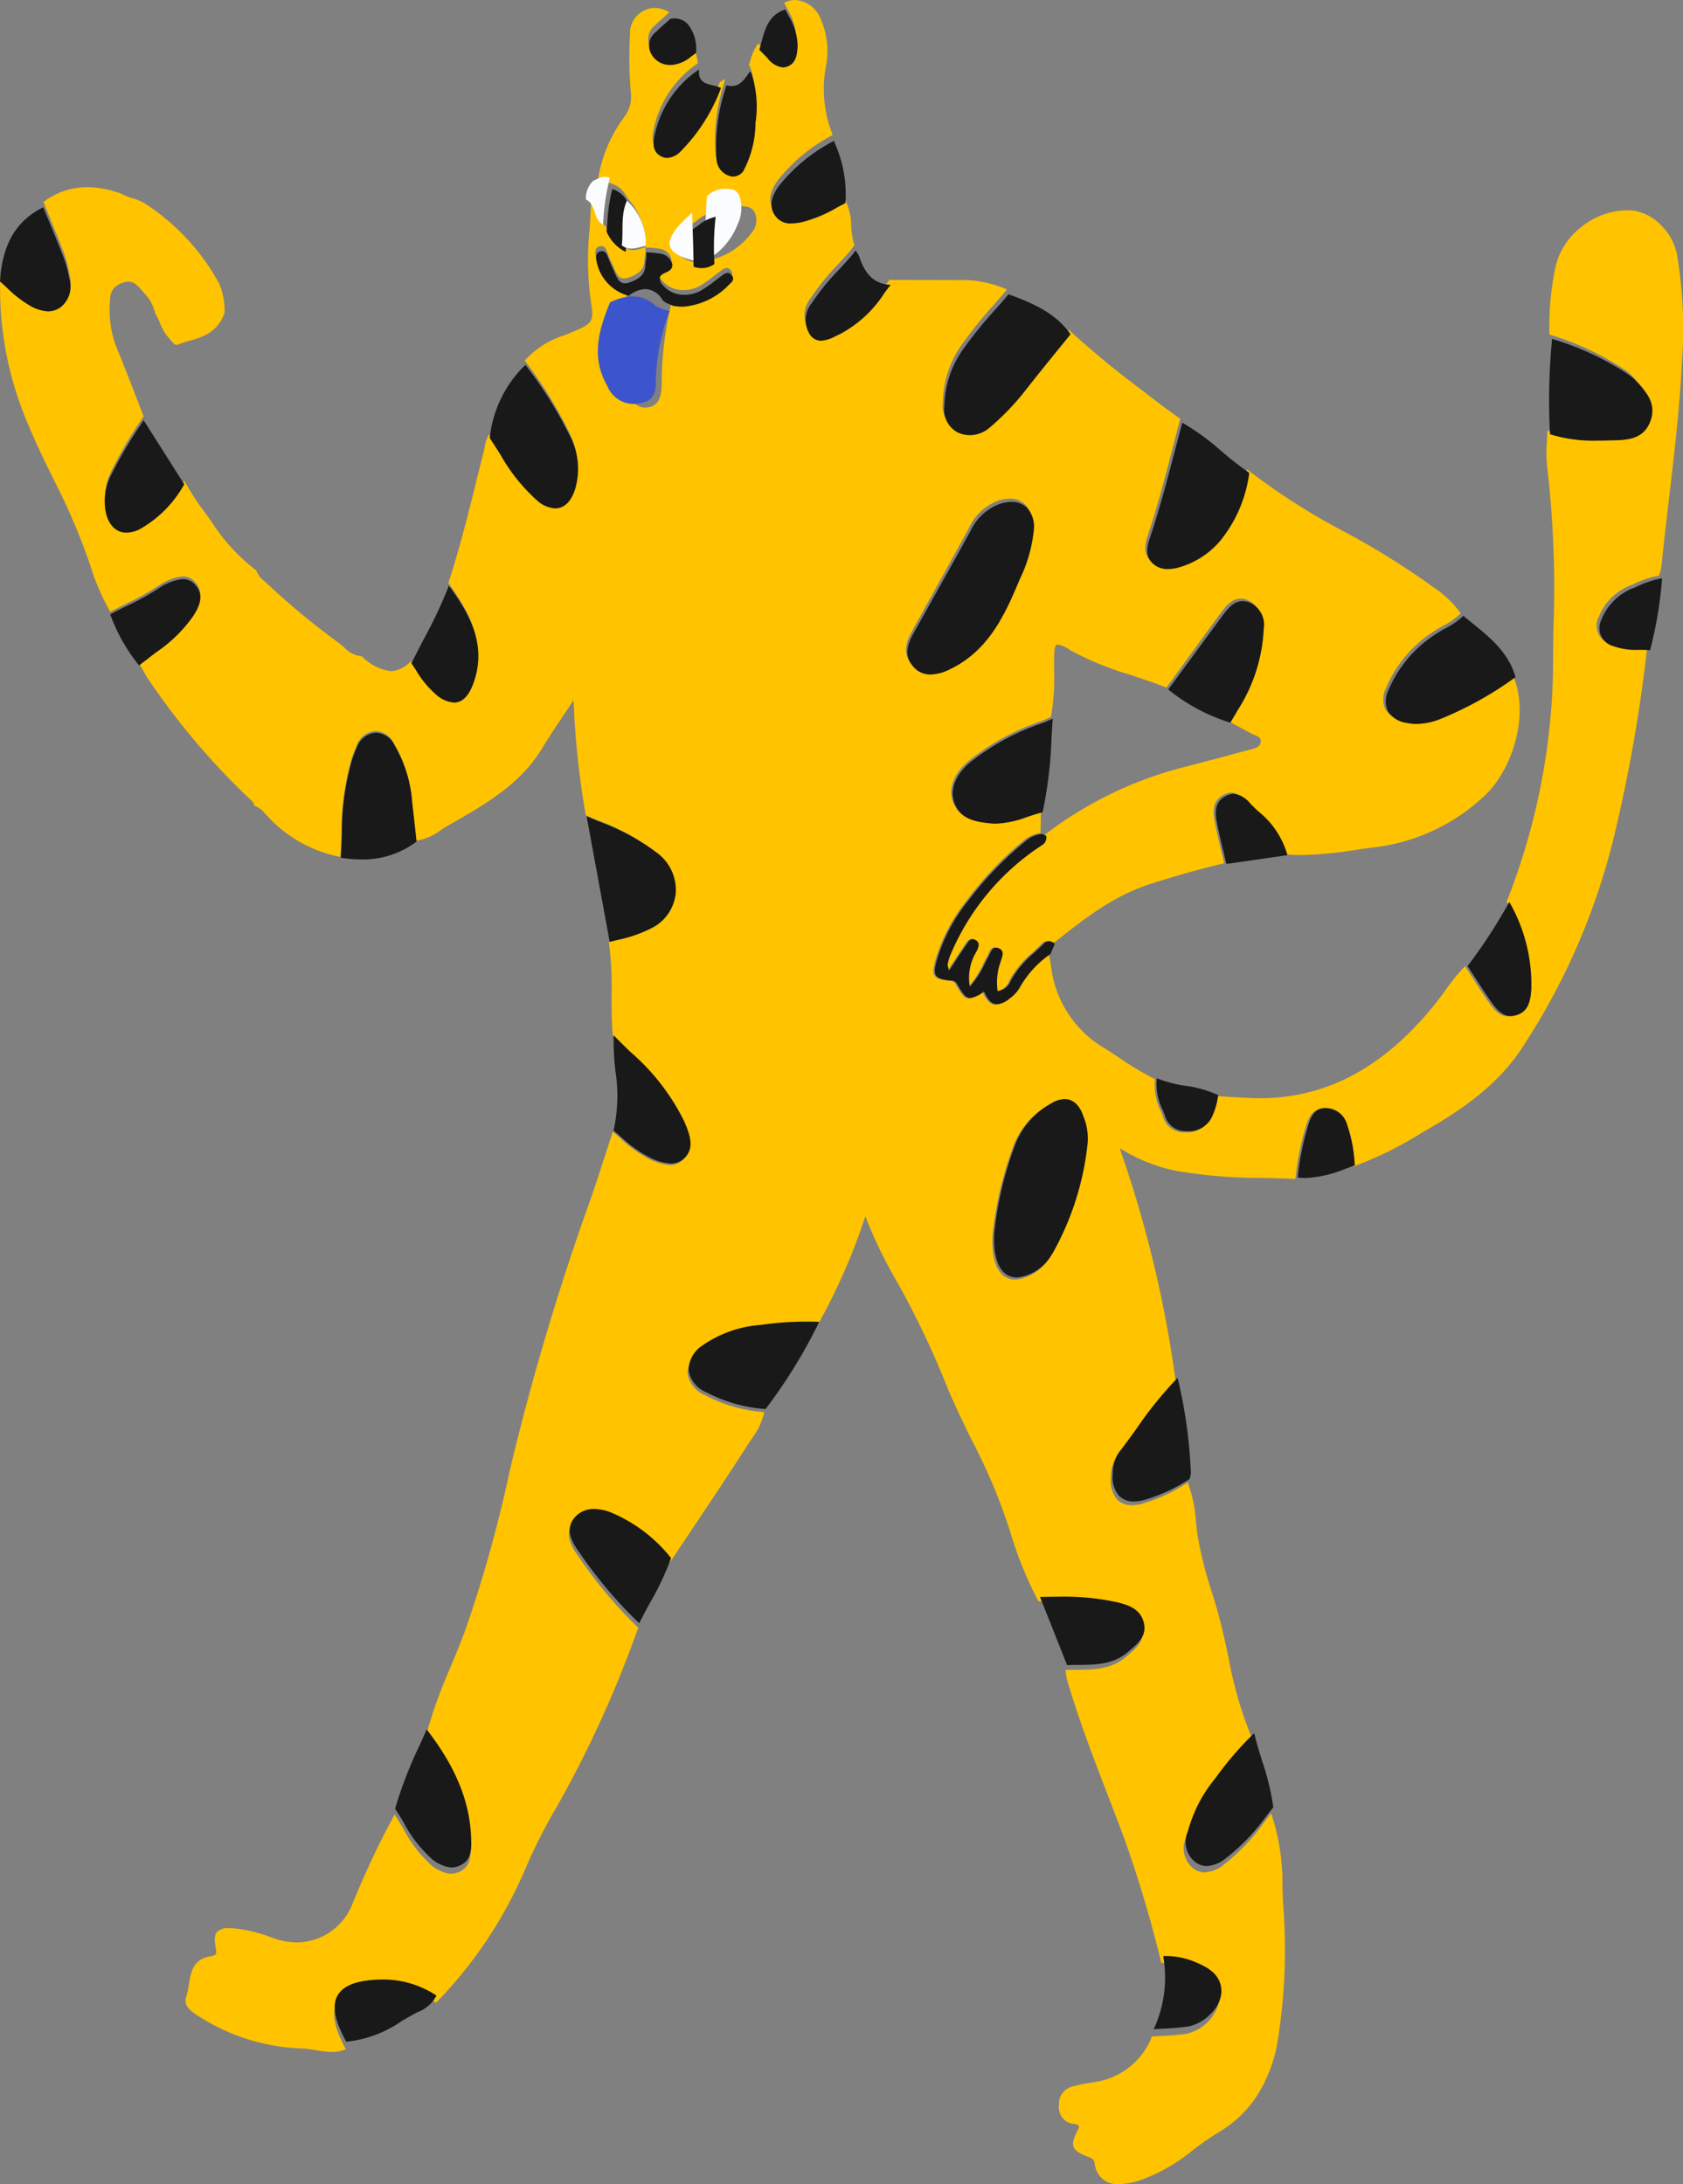 <svg xmlns="http://www.w3.org/2000/svg" xmlns:xlink="http://www.w3.org/1999/xlink" width="140.749" height="182.695" viewBox="0 0 140.749 182.695">
  <rect x="0" y="0" width="140.749" height="182.695" fill="#808080" stroke="none"/>
  <defs>
    <style>
      .cls-1 {
        fill: none;
      }

      .cls-2 {
        clip-path: url(#clip-path);
      }

      .cls-3 {
        fill: #ffc300;
      }

      .cls-4 {
        fill: #fbfcfd;
      }

      .cls-5 {
        fill: #cc9725;
      }

      .cls-6 {
        fill: #3d55cc;
      }

      .cls-7 {
        fill: #191919;
      }
    </style>
    <clipPath id="clip-path">
      <path id="Clip_2" data-name="Clip 2" class="cls-1" d="M0,0H140.749V182.695H0Z" transform="translate(0 0.208)"/>
    </clipPath>
  </defs>
  <g id="_1" data-name="1" transform="translate(0 -0.208)">
    <g id="Group_3" data-name="Group 3">
      <path id="Clip_2-2" data-name="Clip 2" class="cls-1" d="M0,0H140.749V182.695H0Z" transform="translate(0 0.208)"/>
      <g id="Group_3-2" data-name="Group 3" class="cls-2">
        <path id="Fill_1" data-name="Fill 1" class="cls-3" d="M93.743,182.695h-.092a1.871,1.871,0,0,1-2.081-1.572l-.01-.056,0-.013c-.046-.263-.079-.452-.416-.577-.733-.272-1.216-.515-1.357-.886s.061-.89.464-1.643c-.086-.252-.285-.268-.478-.284a.949.949,0,0,1-.254-.044,1.432,1.432,0,0,1-.96-1.566,1.494,1.494,0,0,1,1.21-1.535,10.632,10.632,0,0,1,1.385-.286c.149-.024.3-.048.444-.074a6.055,6.055,0,0,0,4.736-3.8c.291-.021.587-.037.874-.052a19.369,19.369,0,0,0,1.977-.172,3.616,3.616,0,0,0,2.8-2.857c.04-1.435-1.024-2.082-2.071-2.525a6.315,6.315,0,0,0-2.484-.556c-.1,0-.2,0-.305.009a104.933,104.933,0,0,0-3.071-10.327c-.462-1.249-.948-2.513-1.417-3.734-1.2-3.114-2.434-6.333-3.391-9.594a3.831,3.831,0,0,1-.108-.584c-.012-.09-.024-.183-.039-.274.3-.011.6-.013.89-.015,1.452-.009,2.952-.019,4.2-1.1l.137-.118c.717-.617,1.459-1.254,1.177-2.365-.292-1.154-1.312-1.485-2.245-1.7a20.464,20.464,0,0,0-4.784-.466c-.475,0-.977.008-1.63.026a32.291,32.291,0,0,1-2.389-5.917,47.65,47.65,0,0,0-3.158-7.513c-.74-1.511-1.505-3.074-2.151-4.659a74.26,74.26,0,0,0-4.038-8.483,37.449,37.449,0,0,1-2.737-5.641,51.626,51.626,0,0,1-3.958,9.044c-.347-.013-.7-.02-1.053-.02a25.929,25.929,0,0,0-3.776.273A9.713,9.713,0,0,0,58.6,112.81a2.48,2.48,0,0,0-1.092,2.113,2.378,2.378,0,0,0,1.441,1.775,12.4,12.4,0,0,0,4.972,1.429,5.931,5.931,0,0,1-1.073,2.254c-.089.134-.181.272-.268.409-1.57,2.452-3.215,4.912-4.806,7.291-.571.854-1.161,1.736-1.739,2.6a12.6,12.6,0,0,0-4.975-3.83,3.839,3.839,0,0,0-1.439-.312,2.052,2.052,0,0,0-1.668.759c-.788.962-.2,2.036.4,2.864a37.545,37.545,0,0,0,5.023,6A94.748,94.748,0,0,1,46.532,151.2a45.646,45.646,0,0,0-2.555,5.032,36.413,36.413,0,0,1-7.512,11.3,8,8,0,0,0-4.4-1.357h-.056c-2.044.015-3.284.445-3.792,1.314s-.275,2.153.709,3.932a2.932,2.932,0,0,1-1.179.228,8.056,8.056,0,0,1-1.321-.148,10.154,10.154,0,0,0-1.046-.139,16.985,16.985,0,0,1-8.276-2.4c-.083-.052-.17-.1-.26-.159-.691-.417-1.55-.935-1.28-1.729a6.44,6.44,0,0,0,.221-1.022c.173-1.071.353-2.179,1.831-2.41.232-.036.358-.089.42-.176.081-.114.049-.287,0-.548v-.008c-.123-.663-.089-1.065.11-1.3a1.3,1.3,0,0,1,1.055-.315c.082,0,.171,0,.265.007a11.725,11.725,0,0,1,3.2.756l.008,0,.287.1a5.991,5.991,0,0,0,1.906.328,5.042,5.042,0,0,0,4.655-3.351l.111-.257A73.1,73.1,0,0,1,33,151.79c.264.4.51.815.748,1.22a10.594,10.594,0,0,0,2.05,2.752,3.076,3.076,0,0,0,1.875.982,1.786,1.786,0,0,0,.68-.142c1.067-.437,1.029-1.46,1-2.363-.111-3.068-1.291-5.969-3.711-9.127a42.573,42.573,0,0,1,2.067-5.732c.383-.921.779-1.873,1.134-2.822a110.056,110.056,0,0,0,3.745-13.342l.006-.025q.16-.68.321-1.36a213.968,213.968,0,0,1,6.455-21.464c.449-1.282.873-2.6,1.284-3.867.193-.6.393-1.217.594-1.828.209.176.418.36.619.537a10.306,10.306,0,0,0,2.25,1.646,4.574,4.574,0,0,0,1.892.6A1.59,1.59,0,0,0,57.144,97c.922-.869.426-2.075.028-3.045a18.456,18.456,0,0,0-4.554-5.936c-.453-.447-.921-.91-1.369-1.377-.1-1.133-.1-2.288-.1-3.406a29.362,29.362,0,0,0-.23-4.451c.211-.056.426-.111.634-.163a11.231,11.231,0,0,0,3-1.072,3.707,3.707,0,0,0,1.883-2.877,3.886,3.886,0,0,0-1.444-3.3A18.76,18.76,0,0,0,49.938,68.6c-.312-.131-.634-.267-.95-.4l-.006-.038a71.513,71.513,0,0,1-1.015-9.587c-.269.409-.548.822-.817,1.221l0,.007c-.606.9-1.233,1.828-1.8,2.774-1.791,2.99-4.7,4.663-7.519,6.28l-.365.21c-.207.119-.413.253-.612.382a4.364,4.364,0,0,1-2.059.875q-.057-.513-.113-1.026l0-.04c-.078-.714-.159-1.452-.244-2.18a11.139,11.139,0,0,0-1.487-4.882,1.8,1.8,0,0,0-1.5-1.042l-.089,0A1.835,1.835,0,0,0,29.8,62.419a10.161,10.161,0,0,0-.4,1.055,22.292,22.292,0,0,0-.841,6.277c-.024.635-.049,1.291-.09,1.935a11.138,11.138,0,0,1-6.056-3.364c-.082-.08-.162-.168-.239-.252a2.005,2.005,0,0,0-.9-.671c-.015-.036-.028-.076-.04-.115a.507.507,0,0,0-.11-.222,60.2,60.2,0,0,1-8.858-10.446q-.316-.56-.631-1.122l.485-.377.009-.007c.323-.252.656-.512.989-.763a11.929,11.929,0,0,0,3.011-2.974c.535-.822.979-1.78.211-2.654a1.332,1.332,0,0,0-1.044-.5,3.806,3.806,0,0,0-1.48.453l-.024.011a1.847,1.847,0,0,0-.306.164,20.378,20.378,0,0,1-2.836,1.607c-.47.234-.956.476-1.424.732A19.312,19.312,0,0,1,7.508,47.17a53.426,53.426,0,0,0-3.043-7.1c-.744-1.526-1.513-3.1-2.167-4.7A28.723,28.723,0,0,1,.022,23.143c.189.169.377.346.559.516A9.5,9.5,0,0,0,2.528,25.19a3.323,3.323,0,0,0,1.5.473A1.778,1.778,0,0,0,5.1,25.3,2.222,2.222,0,0,0,5.8,22.906a9.7,9.7,0,0,0-.439-1.7c-.394-1.033-.818-2.073-1.228-3.078l0-.009q-.249-.611-.5-1.222A6,6,0,0,1,7.3,15.66a8.379,8.379,0,0,1,2.856.549,4.375,4.375,0,0,0,.931.378,3.831,3.831,0,0,1,1.1.482,18.494,18.494,0,0,1,6.156,6.679,5.763,5.763,0,0,1,.437,2.412,3.161,3.161,0,0,1-1.292,1.695,5.409,5.409,0,0,1-1.572.63,10.083,10.083,0,0,0-1.058.349.226.226,0,0,1-.087.018c-.173,0-.337-.2-.494-.394-.059-.073-.115-.141-.17-.2a3.974,3.974,0,0,1-.727-1.233,6.206,6.206,0,0,0-.406-.817,3.494,3.494,0,0,0-.864-1.629c-.075-.081-.15-.168-.222-.253-.322-.376-.655-.765-1.156-.765a1.293,1.293,0,0,0-.543.133,1.31,1.31,0,0,0-.97,1.3,8.653,8.653,0,0,0,.471,3.927c.561,1.361,1.1,2.754,1.623,4.1.229.592.466,1.2.7,1.808a35.71,35.71,0,0,0-2.671,4.521,4.936,4.936,0,0,0-.5,3.164c.227,1.134.865,1.785,1.752,1.785a2.525,2.525,0,0,0,1.3-.418,9.7,9.7,0,0,0,3.5-3.659c.146.23.291.466.431.7.308.505.626,1.026.984,1.5.279.372.555.757.821,1.13a15.967,15.967,0,0,0,3.807,4.166,1.8,1.8,0,0,0,.647.868c.065.058.132.117.195.177a63.129,63.129,0,0,0,6.1,5.053c.143.106.282.228.416.346a2.212,2.212,0,0,0,1.461.736h.007a4.194,4.194,0,0,0,2.428,1.25,2.513,2.513,0,0,0,1.675-.837c.122.181.244.368.361.549a8.335,8.335,0,0,0,1.712,2.1,2.514,2.514,0,0,0,1.483.656c.662,0,1.191-.509,1.572-1.513,1.275-3.367-.365-6.068-2-8.335.908-2.757,1.621-5.618,2.31-8.385l0-.01c.2-.82.415-1.667.628-2.5.037-.143.066-.291.094-.434a2.928,2.928,0,0,1,.378-1.107l.236.369c.1.158.2.313.3.468q.171.27.341.542a15.235,15.235,0,0,0,3.07,3.88,2.481,2.481,0,0,0,1.519.664c.729,0,1.3-.537,1.638-1.554a6.028,6.028,0,0,0-.446-4.612,35.022,35.022,0,0,0-3.68-5.927,7.514,7.514,0,0,1,3.356-2.13c.213-.087.43-.175.642-.265,1.7-.725,1.827-.823,1.516-2.651a25.833,25.833,0,0,1-.084-6.009c.044-.687.09-1.4.115-2.1a1.407,1.407,0,0,1,.632.97,1.441,1.441,0,0,0,.6.951,3.312,3.312,0,0,0,1.595,1.72.957.957,0,0,0,.678.278,2.448,2.448,0,0,0,.685-.138c.117-.035.237-.071.356-.1a1.849,1.849,0,0,1-.027.651,2.847,2.847,0,0,0-.048.439c0,.934-.821,1.289-1.435,1.475a.932.932,0,0,1-.269.044c-.464,0-.655-.441-.841-.867l-.024-.055c-.061-.14-.124-.28-.186-.42-.14-.311-.283-.63-.4-.953-.1-.284-.248-.417-.45-.417a.641.641,0,0,0-.2.035c-.3.1-.312.366-.3.612a3.723,3.723,0,0,0,2.719,3.114c-.795,2.96-1.129,5.452-.176,8,.277.738.656,1.75,1.613,1.75a1.537,1.537,0,0,0,.213-.015c1.164-.165,1.17-1.343,1.174-2.2a29.34,29.34,0,0,1,.85-6.691,4.438,4.438,0,0,0,.832.081,5.871,5.871,0,0,0,3.852-1.845l.025-.022c.249-.223.507-.454.2-.808a.43.43,0,0,0-.326-.181.863.863,0,0,0-.463.224l-.069.05c-.186.135-.371.278-.55.416a9.6,9.6,0,0,1-1.16.812,2.764,2.764,0,0,1-1.348.349,2.268,2.268,0,0,1-1.814-.8.861.861,0,0,1-.26-.647.581.581,0,0,1,.36-.354l.05-.023c.372-.176.757-.358.6-.869a1.217,1.217,0,0,0-1.043-.777,5.7,5.7,0,0,0-.746-.079c-.107-.007-.227-.014-.342-.024a5.591,5.591,0,0,0-1.361-3.941c-.085-.111-.166-.23-.244-.345a2.047,2.047,0,0,0-1.237-1.042.814.814,0,0,0-.351-.081,1.575,1.575,0,0,0-.719.247l-.139.073a11.84,11.84,0,0,1,2.3-5.851,2.813,2.813,0,0,0,.515-2.092A33.434,33.434,0,0,1,52.687,2.9,2.126,2.126,0,0,1,54.724.661a2.483,2.483,0,0,1,1.251.368c-.12.11-.242.218-.364.326-.273.243-.555.494-.814.758a1.451,1.451,0,0,0-.456,1.778,1.777,1.777,0,0,0,1.681,1.019c.049,0,.1,0,.149,0a2.952,2.952,0,0,0,1.57-.721c.125-.091.254-.185.383-.271l.038.2,0,.023q.106.573.213,1.146a8.848,8.848,0,0,0-3.713,5.546c-.142.659-.191,1.385.526,1.769a1.132,1.132,0,0,0,.535.142,1.708,1.708,0,0,0,1.138-.577,15.051,15.051,0,0,0,3.343-5.317l.016-.008.016-.008.416-.216-.076.26,0,.008c-.044.15-.088.3-.134.449a15.475,15.475,0,0,0-.612,5.44,1.56,1.56,0,0,0,1,1.455,1.054,1.054,0,0,0,.4.084,1.1,1.1,0,0,0,.82-.435,8.791,8.791,0,0,0,1.035-4.1,8.9,8.9,0,0,0-.371-4.242.173.173,0,0,0-.066-.052l-.034-.02c.061-.161.115-.328.167-.488a4.179,4.179,0,0,1,.626-1.346l.227.232c.155.157.315.319.466.485a1.872,1.872,0,0,0,1.259.771,1.114,1.114,0,0,0,.468-.11c.661-.305.744-.99.776-1.725A5.077,5.077,0,0,0,65.841.753c-.086-.169-.175-.344-.258-.518A2,2,0,0,1,66.509,0a2.452,2.452,0,0,1,2.062,1.447,6.73,6.73,0,0,1,.47,4.27,10.3,10.3,0,0,0,.6,5.578A14.23,14.23,0,0,0,65,15.146c-.67.981-.761,1.759-.284,2.448a1.521,1.521,0,0,0,1.343.664,4.761,4.761,0,0,0,1.034-.146A11.469,11.469,0,0,0,69.915,16.9c.221-.119.447-.241.67-.357a4.85,4.85,0,0,1,.6,2.339,6.988,6.988,0,0,0,.265,1.641c-.047.06-.094.122-.14.183l0,0c-.1.135-.208.274-.32.4-.3.343-.608.682-.909,1.011a19.811,19.811,0,0,0-2.286,2.831,2.28,2.28,0,0,0-.134,2.7,1.126,1.126,0,0,0,.91.48,3.047,3.047,0,0,0,1.236-.4c.114-.055.231-.111.343-.161a9.937,9.937,0,0,0,3.734-3.5c.152-.2.325-.434.494-.652l3.307.008h.293l2.933.007a9.678,9.678,0,0,1,3.223.755l.087.031c-.333.392-.676.787-1.009,1.168L83.2,25.4a37.188,37.188,0,0,0-2.849,3.55,8.6,8.6,0,0,0-1.5,4.7,2.177,2.177,0,0,0,1.128,2.221,2.461,2.461,0,0,0,1.01.223,2.557,2.557,0,0,0,1.669-.659,21.348,21.348,0,0,0,3-3.163c.852-1.107,1.742-2.212,2.6-3.281.368-.457.749-.929,1.123-1.4a78.455,78.455,0,0,0,6.149,5.069l.018.014q.583.448,1.165.9c.448.347.914.683,1.365,1.008.211.152.421.3.629.456-.209.785-.414,1.572-.611,2.334-.627,2.417-1.275,4.915-2.076,7.326-.248.745-.441,1.523.152,2.135a1.783,1.783,0,0,0,1.333.541,3.5,3.5,0,0,0,1.008-.168,7.018,7.018,0,0,0,3.383-2.24,11.419,11.419,0,0,0,2.4-5.7,55.127,55.127,0,0,0,8.145,5.22,65.718,65.718,0,0,1,6.9,4.252q.2.148.4.295a8.691,8.691,0,0,1,2.418,2.276,6.137,6.137,0,0,1-1.5,1.06c-.258.146-.524.3-.773.463a10.363,10.363,0,0,0-3.969,4.715,2.09,2.09,0,0,0-.068,1.781,2.188,2.188,0,0,0,1.571,1,3.828,3.828,0,0,0,.838.092,5.607,5.607,0,0,0,1.966-.408,29.225,29.225,0,0,0,6.288-3.533c1.312,2.845.3,7.4-2.211,9.949a16.264,16.264,0,0,1-9.765,4.5c-.33.046-.66.094-.99.142a32.931,32.931,0,0,1-4.729.459c-.461,0-.912-.02-1.338-.059a7.206,7.206,0,0,0-2.476-3.723c-.186-.182-.379-.369-.566-.559l-.054-.054a2.094,2.094,0,0,0-1.38-.833,1.378,1.378,0,0,0-.589.144c-1.011.473-.988,1.4-.832,2.245s.354,1.667.548,2.476c.082.342.167.695.248,1.048-1.951.462-3.981,1.032-6.206,1.744-3.08.985-5.569,2.959-7.977,4.869l-.133.106a.774.774,0,0,0-.483-.223.694.694,0,0,0-.482.252c-.243.247-.5.487-.749.719A8.247,8.247,0,0,0,84.4,82.037a1.352,1.352,0,0,1-1.1.889,5.174,5.174,0,0,1,.263-2.509c.015-.051.032-.1.049-.155.12-.367.242-.742-.21-.939a.622.622,0,0,0-.245-.059c-.271,0-.39.264-.5.519-.033.074-.064.143-.1.206-.11.2-.211.4-.318.612a8,8,0,0,1-1.255,1.956,4.281,4.281,0,0,1,.561-2.966l.031-.065c.159-.333.257-.671-.1-.89a.492.492,0,0,0-.253-.083c-.218,0-.36.211-.486.4l-.046.068c-.327.474-.649.968-.99,1.492l0,0c-.146.225-.3.458-.46.7-.025-.126-.048-.221-.067-.3a.624.624,0,0,1-.035-.254,3.611,3.611,0,0,1,.2-.72,20.417,20.417,0,0,1,7.643-9.291.75.75,0,0,0,.378-.81A32.2,32.2,0,0,1,98.8,64.227c1.589-.408,3.2-.839,4.76-1.256l1.009-.27.048-.013c.353-.093.754-.2.816-.6.06-.381-.225-.492-.5-.6a2.152,2.152,0,0,1-.237-.1l-1.147-.622-.043-.023-.78-.423.192-.324.005-.009c.145-.244.294-.5.436-.747a13.959,13.959,0,0,0,2.156-6.848,2.041,2.041,0,0,0-1.255-2.226,1.616,1.616,0,0,0-.505-.087c-.726,0-1.214.584-1.652,1.182-1.123,1.534-2.25,3.085-3.34,4.584l-1.22,1.679c-.967-.394-1.975-.726-2.95-1.048a26.231,26.231,0,0,1-5.139-2.112,2.6,2.6,0,0,0-.978-.447c-.294,0-.311.4-.32,1.3,0,.3,0,.6,0,.888a19.355,19.355,0,0,1-.259,3.868c-.083.036-.165.074-.247.112-.178.082-.362.167-.549.235a19.819,19.819,0,0,0-6.084,3.323c-1.278,1.07-1.761,2.386-1.29,3.52.532,1.281,1.666,1.5,2.983,1.636a4.3,4.3,0,0,0,.446.023,8.285,8.285,0,0,0,2.622-.571c.414-.139.843-.283,1.273-.389q-.008.443-.016.887v.018q-.009.461-.017.922a2.559,2.559,0,0,0-1.445.657,28.653,28.653,0,0,0-4.728,4.97,14.642,14.642,0,0,0-2.606,4.959c-.216.745-.237,1.111-.077,1.348.178.264.6.356,1.221.419.263.027.395.04.553.32.449.8.712,1.157,1.083,1.157a2.419,2.419,0,0,0,1.144-.564c.326.748.659,1.081,1.081,1.081a1.856,1.856,0,0,0,1.056-.485,2.91,2.91,0,0,0,.838-.908A8.492,8.492,0,0,1,87.709,79.8c.022.119.046.239.069.356.049.247.1.5.132.751a9.174,9.174,0,0,0,4.541,6.827c.368.234.738.479,1.1.716a27.106,27.106,0,0,0,3.04,1.825,4.968,4.968,0,0,0,.512,2.718c.052.133.1.265.155.4a1.79,1.79,0,0,0,1.736,1.329l.125,0a2.105,2.105,0,0,0,2.046-1.126A5.953,5.953,0,0,0,101.7,91.8l.021-.112c.322.018.65.039.967.059.7.044,1.413.089,2.119.11.185.005.371.008.554.008,5.645,0,10.475-2.624,14.766-8.022.271-.34.532-.7.784-1.044a15.9,15.9,0,0,1,1.613-1.979c.19.292.381.59.566.878.432.673.878,1.369,1.342,2.035.4.576.9,1.293,1.7,1.293a1.685,1.685,0,0,0,.5-.082c.983-.308,1.136-1.219,1.208-2.126a13.988,13.988,0,0,0-1.836-7.4,55.285,55.285,0,0,0,3.875-19.2c0-1.221.019-2.464.035-3.666a87.161,87.161,0,0,0-.526-13.527,10.56,10.56,0,0,1-.022-2.052c.017-.314.034-.639.038-.956a12.076,12.076,0,0,0,3.962.536c.412,0,.825-.009,1.212-.017,1.231-.029,2.626-.061,3.2-1.616.563-1.531-.391-2.536-1.314-3.507l-.009-.009a3.9,3.9,0,0,0-.671-.525c-.077-.052-.151-.1-.223-.152a23.614,23.614,0,0,0-5.833-2.692l-.152-.054a24.406,24.406,0,0,1,.477-5.5,5.891,5.891,0,0,1,2.164-3.469,6.2,6.2,0,0,1,3.842-1.421,5.124,5.124,0,0,1,.534.028,4.028,4.028,0,0,1,2.279,1.185,4.753,4.753,0,0,1,1.349,2.36,37.045,37.045,0,0,1,.436,9.143c-.179,3.741-.623,7.522-1.053,11.178-.223,1.9-.454,3.869-.646,5.809a3.53,3.53,0,0,1-.128.586c-.023.083-.049.177-.071.269a8.065,8.065,0,0,0-2.226.756,4.712,4.712,0,0,0-2.857,2.769,1.571,1.571,0,0,0,1.012,2.191,5.482,5.482,0,0,0,2.143.312c.3,0,.615.006.92.032a130.231,130.231,0,0,1-2.8,15.9,56.308,56.308,0,0,1-7.533,17.352c-2.072,3.294-5.307,5.438-7.895,6.938l-.568.33A30.808,30.808,0,0,1,113.1,97.61a12.3,12.3,0,0,0-.639-3.444,1.872,1.872,0,0,0-1.824-1.393h-.051c-.847.019-1.139.715-1.366,1.427a22.754,22.754,0,0,0-.882,4.423c-.9-.042-1.813-.064-2.7-.085a41.941,41.941,0,0,1-7.448-.625,14.517,14.517,0,0,1-4.553-1.865,98.85,98.85,0,0,1,4.68,19.451,31.869,31.869,0,0,0-3.385,4.214c-.491.688-1,1.395-1.518,2.07a3.155,3.155,0,0,0-.507,1.785,2.441,2.441,0,0,0,.509,1.855,1.646,1.646,0,0,0,1.252.488,3.353,3.353,0,0,0,.962-.157,13.946,13.946,0,0,0,3.7-1.745,11.267,11.267,0,0,1,.686,3.271c.036.332.072.674.118,1.01a30.835,30.835,0,0,0,1.2,4.842c.169.554.344,1.126.5,1.691.354,1.251.633,2.545.9,3.8a33.784,33.784,0,0,0,1.979,6.815,28.017,28.017,0,0,0-3.14,3.653l-.005.007-.379.494a11.64,11.64,0,0,0-2.013,4.136,2.151,2.151,0,0,0,.658,2.594,1.652,1.652,0,0,0,.94.307,2.84,2.84,0,0,0,1.575-.654,17.335,17.335,0,0,0,3.406-3.588c.18-.23.366-.468.552-.7a18.288,18.288,0,0,1,.942,6.034q.026.74.056,1.481v.008a48.4,48.4,0,0,1-.516,11.9,12.353,12.353,0,0,1-1.638,4.157,9.609,9.609,0,0,1-3.236,3.1,23.924,23.924,0,0,0-2.162,1.5,14.973,14.973,0,0,1-3.583,2.193l-.208.08A6.261,6.261,0,0,1,93.743,182.695ZM88.882,92.016a2.16,2.16,0,0,0-1.146.387,6.654,6.654,0,0,0-3.018,3.548,30.225,30.225,0,0,0-1.707,7.309c-.13,1.928.344,3.3,1.269,3.659a1.8,1.8,0,0,0,.664.124,3.837,3.837,0,0,0,2.857-1.911l.012-.017a.723.723,0,0,0,.058-.087,24.042,24.042,0,0,0,2.941-9.379,5.038,5.038,0,0,0-.373-2.218C90.133,92.519,89.58,92.016,88.882,92.016Zm-4.432-50.3a3.094,3.094,0,0,0-.986.177,4.324,4.324,0,0,0-2.409,2.232c-1.105,2.027-2.239,4.075-3.336,6.055l-.035.063q-.7,1.266-1.4,2.533c-.495.9-.843,1.854-.049,2.787a1.829,1.829,0,0,0,1.462.694,3.735,3.735,0,0,0,1.592-.433c3.1-1.484,4.5-4.358,5.677-7.175l.137-.329a12.474,12.474,0,0,0,1.223-4.334,2.349,2.349,0,0,0-.562-1.754A1.777,1.777,0,0,0,84.45,41.715ZM61.569,17.225a3.487,3.487,0,0,0-1.806.474,3.365,3.365,0,0,0-1.433.712c-.157.112-.318.228-.484.331-.082.1-.168.195-.252.289a5.673,5.673,0,0,0-.526.652c-.385.587-.507,1.023-.382,1.371s.521.629,1.235.853a2.134,2.134,0,0,0,.674.116,1.877,1.877,0,0,0,1.058-.336,6,6,0,0,0,3.194-2.206,1.57,1.57,0,0,0,.3-1.632c-.231-.573-.785-.595-1.273-.614l-.1,0C61.707,17.226,61.638,17.225,61.569,17.225Z" transform="translate(0 0.207)"/>
      </g>
    </g>
    <path id="Fill_4" data-name="Fill 4" class="cls-4" d="M.588.351C1.032.138,1.462-.147,2,.089A19.549,19.549,0,0,0,1.437,4C.559,3.543.915,2.332,0,1.9A2.047,2.047,0,0,1,.588.351" transform="translate(49 15)"/>
    <path id="Fill_6" data-name="Fill 6" class="cls-5" d="M.421.6S.384.395.384.4s.231.04.231.04Z" transform="translate(98 123)"/>
    <path id="Fill_8" data-name="Fill 8" class="cls-6" d="M6,1.229A17.212,17.212,0,0,0,4.848,7.064c-.006.789-.037,1.781-1.591,1.922A2.378,2.378,0,0,1,.782,7.474C-.578,5.136.056,2.812,1.021.5,2.442-.182,3.714-.244,4.843.8A3.99,3.99,0,0,0,6,1.229" transform="translate(50 25)"/>
    <path id="Fill_10" data-name="Fill 10" class="cls-4" d="M.114.638A2.084,2.084,0,0,1,1.776.006c.432.033.927.012,1.13.832a3.19,3.19,0,0,1-.247,2.2A5.78,5.78,0,0,1,.023,6,53.358,53.358,0,0,1,.114.638" transform="translate(59 16)"/>
    <path id="Fill_12" data-name="Fill 12" class="cls-7" d="M28.962,170h0c-.982-1.76-1.216-3.034-.715-3.894s1.75-1.3,3.8-1.313h.056a8.07,8.07,0,0,1,4.4,1.347,2.9,2.9,0,0,1-1.559,1.374c-.105.055-.214.111-.317.167-.341.186-.682.386-1.013.578A9.879,9.879,0,0,1,28.963,170Zm67.528-1.051v0a10.335,10.335,0,0,0,.788-6.109c.109-.007.212-.009.307-.009a6.375,6.375,0,0,1,2.487.552c1.048.44,2.115,1.082,2.075,2.507a2.83,2.83,0,0,1-.909,1.783,3.554,3.554,0,0,1-1.892,1.055,19.543,19.543,0,0,1-1.974.171h-.006c-.287.015-.584.031-.875.052ZM37.722,155.425a3.088,3.088,0,0,1-1.879-.976,10.551,10.551,0,0,1-2.056-2.736c-.238-.4-.483-.815-.747-1.208a35.731,35.731,0,0,1,2.071-5.349c.19-.421.385-.854.572-1.282,2.425,3.137,3.606,6.017,3.718,9.064.033.9.07,1.911-1,2.346A1.808,1.808,0,0,1,37.722,155.425Zm63.219-.118A1.667,1.667,0,0,1,100,155a2.126,2.126,0,0,1-.659-2.577,11.508,11.508,0,0,1,2.017-4.107l.384-.5a27.784,27.784,0,0,1,3.148-3.629c.184.787.427,1.574.663,2.334a20.959,20.959,0,0,1,.933,3.869c-.184.23-.37.465-.549.693a17.292,17.292,0,0,1-3.416,3.569A2.858,2.858,0,0,1,100.941,155.307Zm-11.7-16.812h0l-1.412-3.555-.852-2.144c.673-.018,1.176-.025,1.633-.025a20.66,20.66,0,0,1,4.794.463c.935.218,1.956.547,2.249,1.693.281,1.1-.459,1.734-1.176,2.345l0,0-.135.116c-1.247,1.072-2.748,1.081-4.2,1.091-.294,0-.6,0-.9.015Zm-35.783-3.5h0a37.316,37.316,0,0,1-5.032-5.962c-.6-.822-1.187-1.889-.4-2.844a2.063,2.063,0,0,1,1.671-.754,3.869,3.869,0,0,1,1.442.311,12.591,12.591,0,0,1,4.985,3.8,23.944,23.944,0,0,1-1.764,3.738c-.3.556-.616,1.13-.9,1.706Zm41.37-10.189h0a1.655,1.655,0,0,1-1.259-.49,2.416,2.416,0,0,1-.506-1.837,3.124,3.124,0,0,1,.509-1.772c.524-.671,1.03-1.374,1.519-2.054a31.673,31.673,0,0,1,3.393-4.186,41.283,41.283,0,0,1,1.109,7.9l.009.052-.105.5a14.039,14.039,0,0,1-3.7,1.732A3.384,3.384,0,0,1,94.824,124.805Zm-30.8-7.73h0a12.489,12.489,0,0,1-4.982-1.418A2.364,2.364,0,0,1,57.6,113.89a2.456,2.456,0,0,1,1.094-2.1,9.8,9.8,0,0,1,4.981-1.758,26.235,26.235,0,0,1,3.785-.271c.347,0,.7.007,1.053.02a43.626,43.626,0,0,1-4.486,7.289Zm21.059-11.007h0a1.822,1.822,0,0,1-.665-.123c-.927-.361-1.4-1.72-1.271-3.634a29.752,29.752,0,0,1,1.711-7.258,6.621,6.621,0,0,1,3.024-3.523,2.173,2.173,0,0,1,1.147-.384c.7,0,1.253.5,1.56,1.406a4.968,4.968,0,0,1,.373,2.2,23.711,23.711,0,0,1-2.947,9.314.769.769,0,0,1-.057.085l-.013.018A3.847,3.847,0,0,1,85.081,106.068Zm24.1-8.319h0a5.123,5.123,0,0,1-.66-.043,22.406,22.406,0,0,1,.885-4.392c.227-.707.52-1.4,1.369-1.418h.051a1.872,1.872,0,0,1,1.826,1.383,12.156,12.156,0,0,1,.641,3.421c-.248.084-.5.174-.742.262A10.052,10.052,0,0,1,109.177,97.749ZM56.088,96.543h0a4.621,4.621,0,0,1-1.9-.592,10.3,10.3,0,0,1-2.248-1.63c-.2-.179-.415-.362-.626-.538a13.593,13.593,0,0,0,.152-5,22.719,22.719,0,0,1-.149-2.976c.448.463.917.923,1.371,1.367a18.352,18.352,0,0,1,4.564,5.9c.4.963.894,2.161-.029,3.023A1.6,1.6,0,0,1,56.088,96.543Zm43.192-2.714-.126,0a1.79,1.79,0,0,1-1.74-1.32c-.051-.133-.1-.265-.156-.4a4.887,4.887,0,0,1-.513-2.7,10.922,10.922,0,0,0,2.4.626,9.548,9.548,0,0,1,2.737.783l-.02.1a5.9,5.9,0,0,1-.538,1.786A2.114,2.114,0,0,1,99.281,93.829ZM126.348,84.2c-.806,0-1.306-.712-1.707-1.284-.465-.662-.911-1.352-1.343-2.019-.186-.287-.377-.583-.568-.874a44.078,44.078,0,0,0,3.455-5.3l.038-.065a13.807,13.807,0,0,1,1.839,7.349c-.071.9-.223,1.8-1.211,2.11A1.7,1.7,0,0,1,126.348,84.2Zm-42.973-.987c-.423,0-.757-.331-1.084-1.074a2.435,2.435,0,0,1-1.145.561c-.371,0-.635-.354-1.085-1.148a.557.557,0,0,0-.553-.32c-.624-.062-1.047-.154-1.225-.417-.159-.236-.138-.6.078-1.338a14.505,14.505,0,0,1,2.61-4.925,28.587,28.587,0,0,1,4.738-4.935,2.524,2.524,0,0,1,1.448-.653l.083.04.254.121a.739.739,0,0,1-.379.8,20.32,20.32,0,0,0-7.657,9.226,3.575,3.575,0,0,0-.2.716.614.614,0,0,0,.036.252c.019.076.043.169.068.294.163-.247.315-.477.461-.7.357-.544.665-1.014.993-1.486l.044-.064,0-.005c.125-.184.268-.393.486-.393a.5.5,0,0,1,.253.082c.361.218.263.554.1.885l-.031.064a4.221,4.221,0,0,0-.562,2.947,7.933,7.933,0,0,0,1.256-1.942c.107-.211.208-.41.319-.609.035-.062.066-.131.1-.2.115-.254.234-.516.507-.516a.628.628,0,0,1,.245.058c.452.2.33.568.211.928-.018.054-.035.107-.05.159a5.117,5.117,0,0,0-.264,2.492,1.352,1.352,0,0,0,1.107-.883A8.215,8.215,0,0,1,86.5,78.9c.249-.23.506-.467.748-.711a.7.7,0,0,1,.482-.25.781.781,0,0,1,.485.222l-.014.032-.352.82a8.446,8.446,0,0,0-2.579,2.825,2.889,2.889,0,0,1-.84.9A1.866,1.866,0,0,1,83.375,83.217ZM50.989,78h0q-.962-5.233-1.923-10.465l-.008-.045c.314.134.634.268.943.4a18.892,18.892,0,0,1,5.064,2.752,3.848,3.848,0,0,1,1.447,3.277,3.678,3.678,0,0,1-1.887,2.859,11.305,11.305,0,0,1-3,1.063c-.209.052-.424.107-.638.163Zm51.572-6.52h0c-.082-.353-.168-.707-.251-1.05-.194-.8-.394-1.626-.547-2.447-.164-.881-.177-1.761.832-2.229a1.393,1.393,0,0,1,.591-.143,2.1,2.1,0,0,1,1.383.828l.052.052c.186.186.379.372.565.552a7.156,7.156,0,0,1,2.483,3.7l-2.555.369-2.554.368ZM30.212,71.1h0a10.9,10.9,0,0,1-1.71-.143c.041-.638.066-1.29.09-1.919a21.953,21.953,0,0,1,.843-6.236,10.074,10.074,0,0,1,.4-1.049A1.834,1.834,0,0,1,31.4,60.5l.088,0a1.806,1.806,0,0,1,1.5,1.036,10.979,10.979,0,0,1,1.49,4.847c.086.737.17,1.487.25,2.212v.01q.055.5.111,1A7.439,7.439,0,0,1,30.212,71.1Zm53.077-2.99h0a4.362,4.362,0,0,1-.447-.023c-1.321-.137-2.457-.353-2.99-1.625-.471-1.127.012-2.433,1.291-3.495a19.906,19.906,0,0,1,6.1-3.3c.183-.067.364-.149.539-.229.087-.04.172-.079.258-.116-.038.53-.07,1.068-.1,1.588a35.946,35.946,0,0,1-.745,6.246c-.43.106-.86.248-1.275.386A8.366,8.366,0,0,1,83.288,68.109Zm35.182-8.339h0a3.858,3.858,0,0,1-.839-.092,2.189,2.189,0,0,1-1.576-1,2.063,2.063,0,0,1,.071-1.764,10.3,10.3,0,0,1,3.976-4.682c.25-.165.516-.315.774-.46a6.164,6.164,0,0,0,1.5-1.054c.239.2.485.4.723.592,1.508,1.221,3.068,2.484,3.641,4.541a29.308,29.308,0,0,1-6.3,3.508A5.653,5.653,0,0,1,118.471,59.77ZM102.9,59.663h0A15.584,15.584,0,0,1,97.7,56.885l1.414-1.927.013-.018c1.027-1.4,2.088-2.847,3.141-4.273.44-.594.93-1.175,1.655-1.175a1.631,1.631,0,0,1,.507.086,2.025,2.025,0,0,1,1.257,2.21,13.768,13.768,0,0,1-2.161,6.8c-.141.249-.29.5-.434.738l-.2.334ZM37.974,57.98h0a2.532,2.532,0,0,1-1.486-.652,8.248,8.248,0,0,1-1.708-2.073c-.12-.183-.243-.371-.369-.555.341-.7.708-1.409,1.063-2.091A38.976,38.976,0,0,0,37.542,48.2c1.642,2.253,3.284,4.936,2.007,8.276C39.168,57.474,38.638,57.98,37.974,57.98Zm39.845-2.348a1.841,1.841,0,0,1-1.466-.689c-.8-.927-.446-1.878.049-2.768q.682-1.223,1.365-2.445l.036-.064c1.112-1.99,2.262-4.048,3.382-6.083A4.308,4.308,0,0,1,83.6,41.368a3.122,3.122,0,0,1,.989-.176,1.787,1.787,0,0,1,1.321.518,2.325,2.325,0,0,1,.558,1.737,12.3,12.3,0,0,1-1.227,4.308l0,.009-.133.314c-1.175,2.8-2.581,5.651-5.687,7.125A3.777,3.777,0,0,1,77.819,55.632Zm-66.186-.757h0A14.721,14.721,0,0,1,9.218,50.6c.47-.255.957-.5,1.429-.728a20.44,20.44,0,0,0,2.84-1.595,1.766,1.766,0,0,1,.3-.161l.027-.012a3.832,3.832,0,0,1,1.483-.45,1.339,1.339,0,0,1,1.046.493c.768.867.324,1.819-.212,2.636a11.918,11.918,0,0,1-3.018,2.954c-.333.249-.667.507-.99.757l-.495.382ZM137.991,53.6h0c-.306-.026-.619-.029-.922-.032a5.535,5.535,0,0,1-2.146-.31,1.555,1.555,0,0,1-1.013-2.174,4.7,4.7,0,0,1,2.861-2.751A8.161,8.161,0,0,1,139,47.583v.022a33.956,33.956,0,0,1-1.008,6ZM97.67,46.813h0a1.794,1.794,0,0,1-1.336-.538c-.593-.607-.4-1.38-.152-2.12.8-2.39,1.45-4.866,2.077-7.261.2-.764.407-1.553.616-2.331a20.662,20.662,0,0,1,3.3,2.407,28.9,28.9,0,0,0,2.3,1.795,11.289,11.289,0,0,1-2.408,5.657,7.029,7.029,0,0,1-3.389,2.225A3.537,3.537,0,0,1,97.67,46.813ZM10.588,43.766c-.889,0-1.529-.646-1.756-1.773a4.861,4.861,0,0,1,.506-3.141,35.5,35.5,0,0,1,2.676-4.489l1.655,2.613.04.064,1.7,2.677a9.655,9.655,0,0,1-3.512,3.635A2.545,2.545,0,0,1,10.588,43.766Zm35.849-2.032h0a2.5,2.5,0,0,1-1.522-.659,15.151,15.151,0,0,1-3.074-3.85q-.171-.271-.344-.541t-.34-.527l-.2-.3a9.914,9.914,0,0,1,2.984-6.128A34.778,34.778,0,0,1,47.63,35.61a5.94,5.94,0,0,1,.448,4.58C47.734,41.2,47.167,41.733,46.437,41.733ZM133.6,36.066a12.213,12.213,0,0,1-3.972-.532,52.859,52.859,0,0,1,.172-7.981l.148.052A23.78,23.78,0,0,1,135.8,30.28c.073.051.148.1.223.151a3.913,3.913,0,0,1,.672.521l.011.012c.924.965,1.878,1.962,1.314,3.481-.573,1.544-1.971,1.576-3.2,1.6C134.425,36.057,134.013,36.066,133.6,36.066Zm-52.482-.454a2.482,2.482,0,0,1-1.012-.221,2.155,2.155,0,0,1-1.13-2.206,8.486,8.486,0,0,1,1.5-4.666A36.989,36.989,0,0,1,83.325,25c.337-.383.686-.779,1.023-1.174,2,.734,3.908,1.541,5.184,3.342-.373.463-.754.932-1.123,1.385-.864,1.063-1.757,2.162-2.612,3.262a21.266,21.266,0,0,1-3.007,3.142A2.577,2.577,0,0,1,81.117,35.612Zm-12.448-7.9a1.131,1.131,0,0,1-.911-.476,2.251,2.251,0,0,1,.134-2.684,19.794,19.794,0,0,1,2.292-2.814c.3-.326.612-.663.909-1,.115-.131.224-.273.329-.41l.136-.176c.032.055.068.109.1.162a1.69,1.69,0,0,1,.2.366c.384,1.127,1,2.287,2.626,2.352-.166.214-.333.434-.494.646a9.935,9.935,0,0,1-3.743,3.477c-.112.049-.229.105-.342.159A3.076,3.076,0,0,1,68.669,27.713ZM4.013,25.252h0a3.349,3.349,0,0,1-1.5-.47A9.452,9.452,0,0,1,.564,23.264c-.183-.17-.372-.347-.564-.516.186-3.1,1.335-5.07,3.617-6.2.165.4.333.812.5,1.207.413,1,.841,2.041,1.236,3.072a9.421,9.421,0,0,1,.439,1.688,2.194,2.194,0,0,1-.695,2.373A1.791,1.791,0,0,1,4.013,25.252ZM57.1,24.864h0a4.487,4.487,0,0,1-.835-.081c-.092-.049-.2-.092-.3-.134a1.254,1.254,0,0,1-.56-.349,1.767,1.767,0,0,0-1.432-.916,2.409,2.409,0,0,0-1.393.568,3.709,3.709,0,0,1-2.724-3.092c-.009-.244.007-.513.3-.608a.645.645,0,0,1,.2-.035c.2,0,.347.132.452.414.12.32.264.637.4.944.063.14.126.278.188.418l.022.05c.186.426.378.866.844.866a.941.941,0,0,0,.269-.043c.614-.184,1.432-.537,1.436-1.465a2.825,2.825,0,0,1,.048-.433,1.816,1.816,0,0,0,.027-.649l.011-.006c.112.01.225.017.335.023a5.856,5.856,0,0,1,.755.079,1.219,1.219,0,0,1,1.045.772c.161.508-.224.689-.6.863l-.049.023c-.21.1-.328.214-.361.352a.851.851,0,0,0,.261.641,2.282,2.282,0,0,0,1.817.8,2.79,2.79,0,0,0,1.351-.347,9.638,9.638,0,0,0,1.159-.8c.18-.139.367-.282.554-.416l.066-.048a.871.871,0,0,1,.466-.224.432.432,0,0,1,.327.18c.3.351.044.58-.2.8l-.027.024A5.9,5.9,0,0,1,57.1,24.864Zm1.579-3.228a2.154,2.154,0,0,1-.674-.115q-.019-.785-.037-1.57v-.005h0q-.019-.784-.037-1.568c.166-.1.329-.218.486-.33a3.377,3.377,0,0,1,1.434-.706,22,22,0,0,0-.117,3.631l.007.328A1.89,1.89,0,0,1,58.681,21.635Zm-6.353-1.358h0a3.307,3.307,0,0,1-1.6-1.709c.026-.268.048-.542.07-.806a13.367,13.367,0,0,1,.414-2.74,2.041,2.041,0,0,1,1.238,1.032c.079.115.161.234.246.345a7.4,7.4,0,0,0-.321,2.561c0,.432-.006.88-.049,1.316ZM66.164,17.9a1.527,1.527,0,0,1-1.346-.66c-.478-.683-.388-1.455.283-2.43a14.255,14.255,0,0,1,4.649-3.821l0,0,.089.256A10.375,10.375,0,0,1,70.7,16.2c-.228.117-.457.239-.679.358a11.5,11.5,0,0,1-2.818,1.2A4.819,4.819,0,0,1,66.164,17.9Zm-4.838-3.919a1.06,1.06,0,0,1-.4-.084,1.547,1.547,0,0,1-1.006-1.445,15.247,15.247,0,0,1,.613-5.4c.048-.153.094-.31.139-.461l0-.005.073-.246a1.625,1.625,0,0,0,.443.067c.677,0,1.052-.537,1.415-1.056l.107-.153c.011.008.023.014.035.021a.171.171,0,0,1,.065.051,8.764,8.764,0,0,1,.371,4.212,8.671,8.671,0,0,1-1.037,4.07A1.1,1.1,0,0,1,61.325,13.979ZM55.809,12.42a1.142,1.142,0,0,1-.537-.141c-.719-.381-.67-1.1-.527-1.757a8.784,8.784,0,0,1,3.721-5.506c-.114,1.038.535,1.191,1.163,1.339a3.076,3.076,0,0,1,.669.211,14.928,14.928,0,0,1-3.349,5.28A1.716,1.716,0,0,1,55.809,12.42ZM65.463,4.85A1.878,1.878,0,0,1,64.2,4.084c-.154-.166-.316-.329-.473-.487l-.223-.224c.064-.209.121-.426.177-.635.3-1.129.61-2.294,2-2.738.083.172.172.345.258.513a5,5,0,0,1,.766,2.515c-.032.73-.115,1.41-.778,1.714A1.124,1.124,0,0,1,65.463,4.85ZM56.1,4.643a1.779,1.779,0,0,1-1.682-1.011,1.433,1.433,0,0,1,.457-1.767c.258-.261.539-.509.81-.748.122-.107.247-.218.369-.329a1.89,1.89,0,0,1,.362-.037,1.473,1.473,0,0,1,1.11.486,3.294,3.294,0,0,1,.679,2.416c-.13.086-.259.179-.383.269a2.965,2.965,0,0,1-1.574.716C56.2,4.641,56.152,4.643,56.1,4.643Z" transform="translate(0 1)"/>
    <path id="Fill_14" data-name="Fill 14" class="cls-4" d="M0,3.734C.147,2.49-.111,1.213.426,0A4.787,4.787,0,0,1,2,3.769l-.012.005C1.319,3.9.647,4.236,0,3.734" transform="translate(52 17)"/>
    <path id="Fill_16" data-name="Fill 16" class="cls-4" d="M1.884,0,2,4C-.14,3.457-.527,2.666.669,1.188A14.3,14.3,0,0,1,1.884,0" transform="translate(56 18)"/>
  </g>
</svg>
